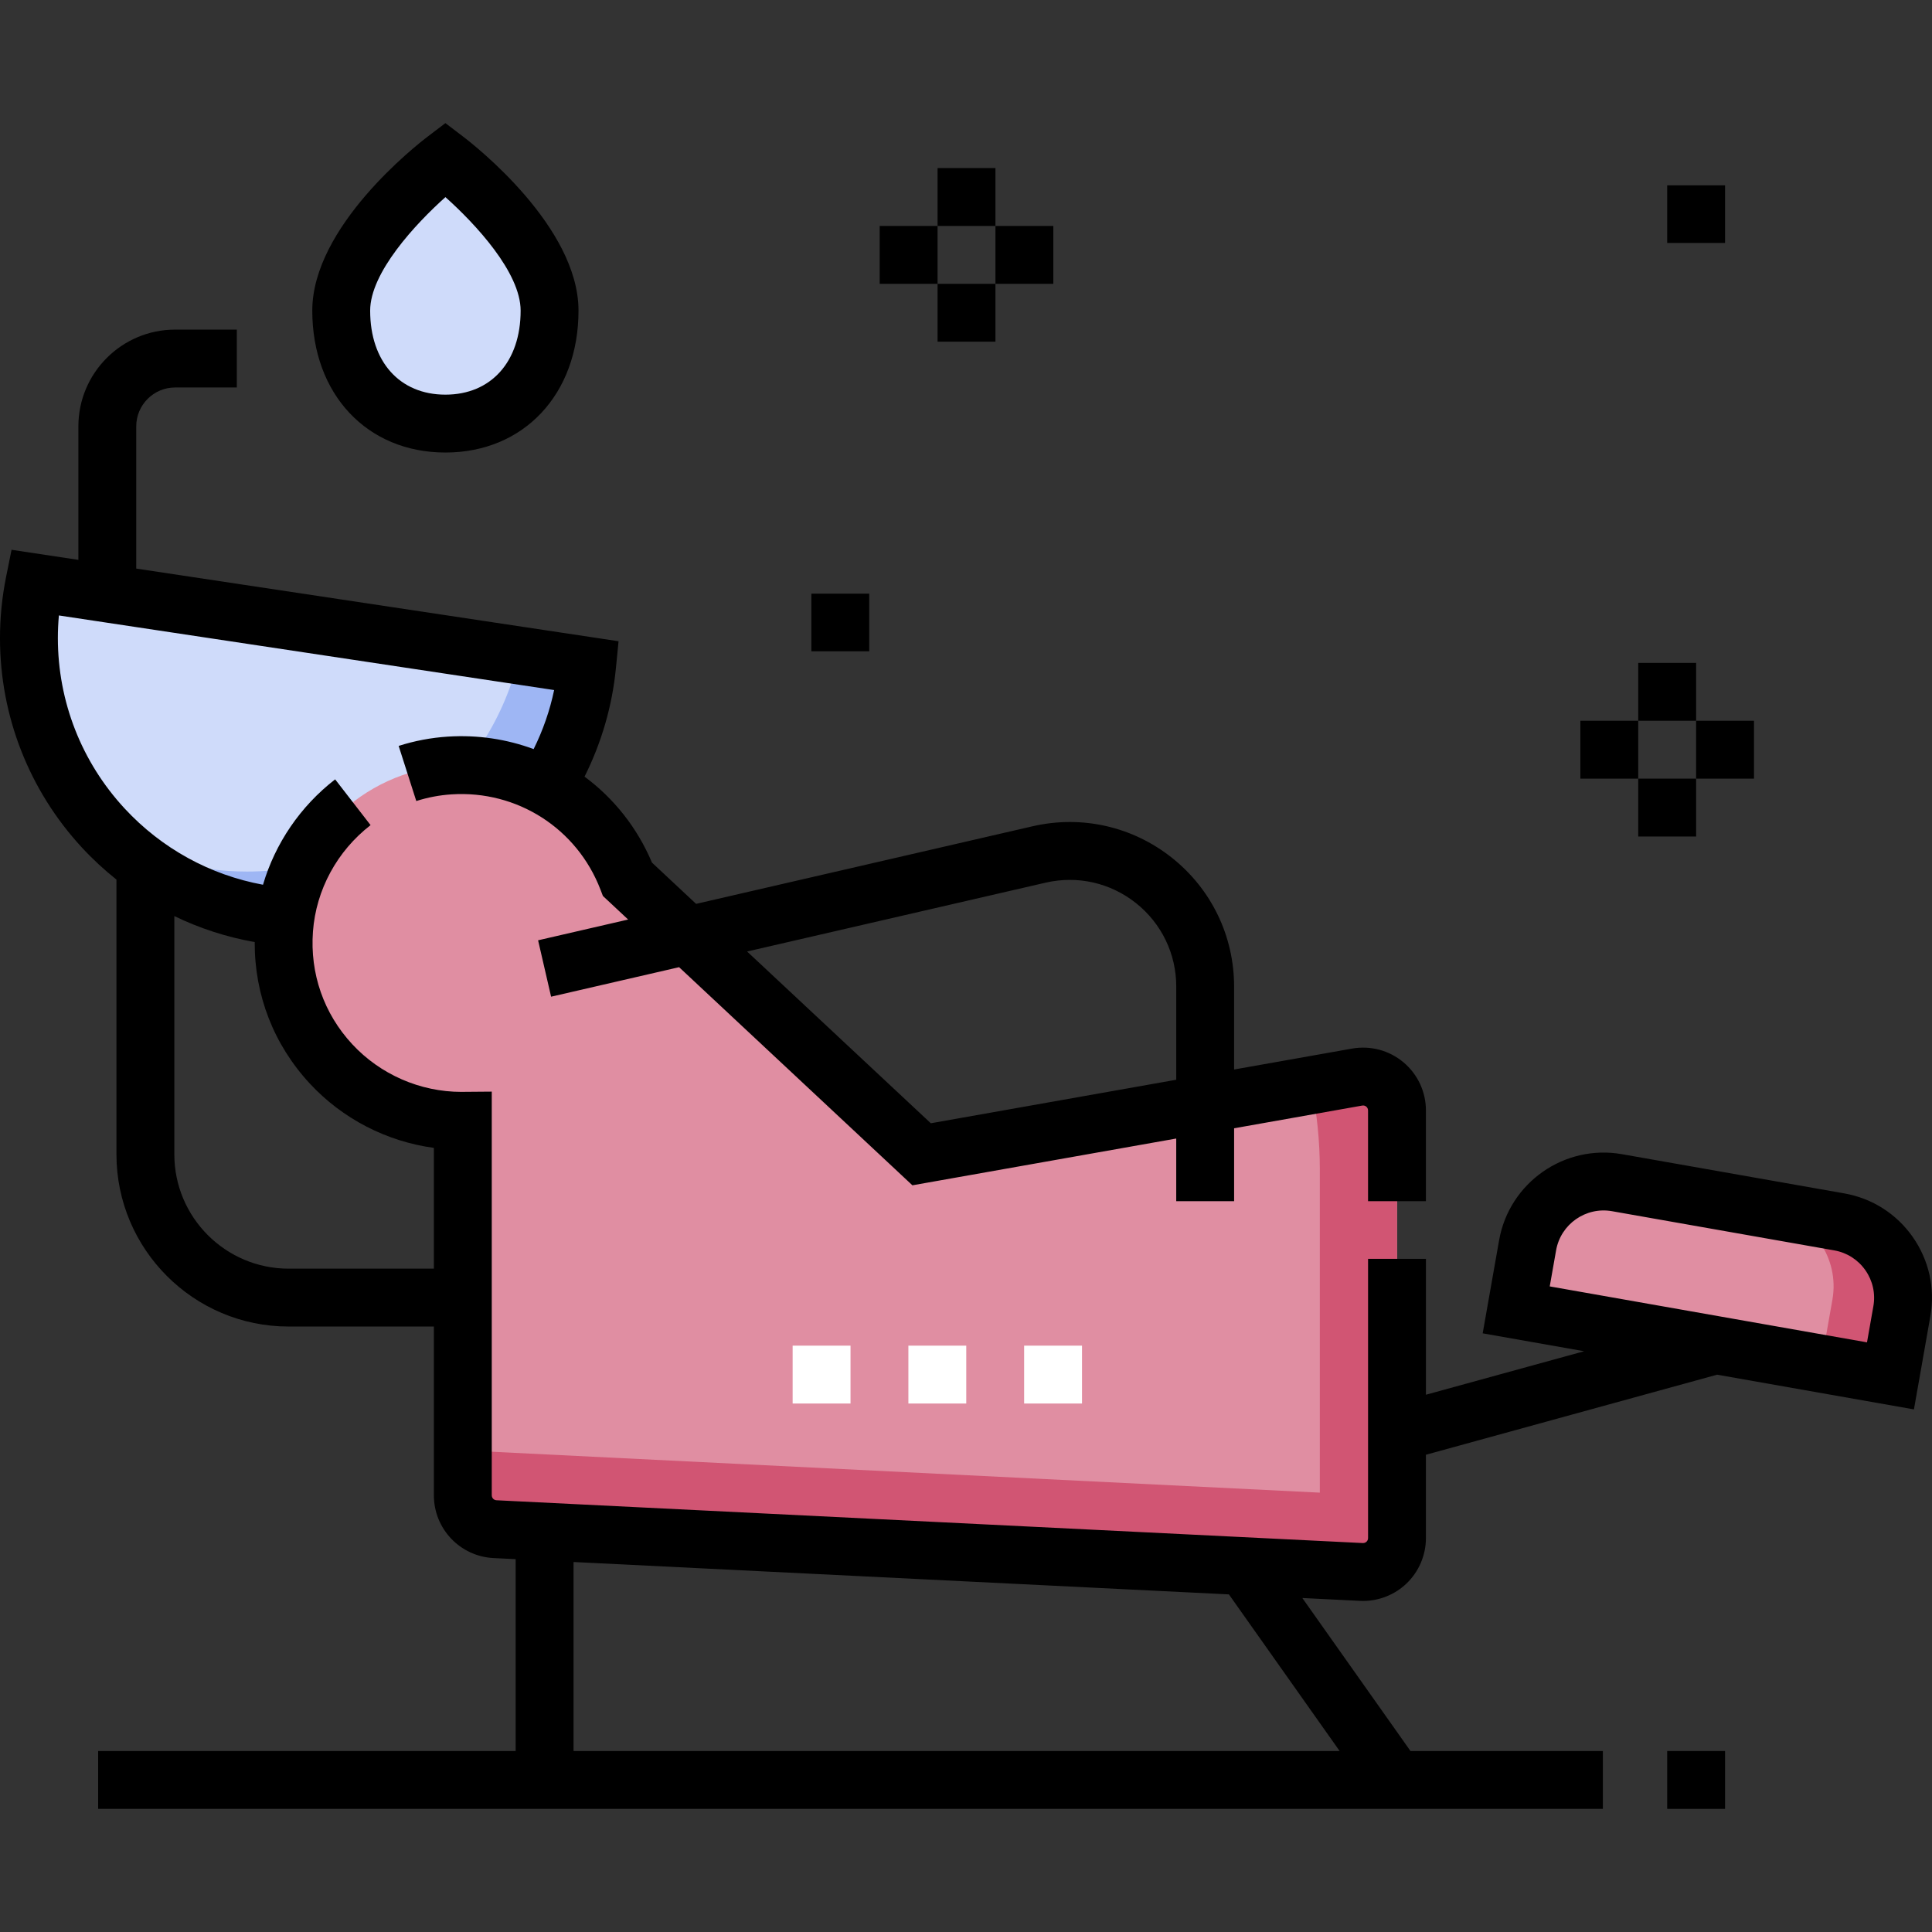 <!-- icon666.com - MILLIONS OF FREE VECTOR ICONS --><svg id="Layer_1" enable-background="new 0 0 500.742 500.742" viewBox="0 0 500.742 500.742" xmlns="http://www.w3.org/2000/svg"><rect x="0" y="0" width="500.742" height="500.742" fill="#333333" stroke="none"/><g><g><path d="m8.937 150.976c-.939 4.657-1.437 9.474-1.437 14.407 0 40.046 32.464 72.51 72.51 72.51 37.627 0 68.554-28.662 72.154-65.342z" fill="#cfdbfa"/><path d="m134.608 169.906c-7.479 32.082-36.239 55.987-70.599 55.987-12.722 0-24.672-3.286-35.066-9.041 13.105 13.004 31.145 21.041 51.066 21.041 37.627 0 68.554-28.662 72.154-65.342z" fill="#9eb6f4"/><path d="m238.869 299.169-76.219-71.254c-6.973-18.198-25.14-30.855-46.081-29.516-22.755 1.456-41.241 19.729-42.935 42.467-2.016 27.055 19.338 49.631 45.966 49.631.119 0 .238-.006.357-.007v97.068c0 4.686 3.678 8.547 8.358 8.775l224.55 11.092c5.014.244 9.213-3.755 9.213-8.775v-110.843c0-5.45-4.91-9.585-10.281-8.658z" fill="#e08ea2"/><path d="m351.798 279.149-11.93 2.115c1.443 7.113 2.21 14.429 2.21 21.87v83.735l-222.121-10.972v11.662c0 4.686 3.678 8.547 8.358 8.775l224.55 11.092c5.014.244 9.213-3.755 9.213-8.775v-110.844c.001-5.45-4.909-9.585-10.28-8.658z" fill="#d15573"/><path d="m489.978 356.604-97.003-17.108 2.953-16.742c1.918-10.878 12.292-18.141 23.17-16.222l57.611 10.161c10.878 1.918 18.141 12.292 16.222 23.17z" fill="#e08ea2"/><path d="m458.708 313.693c10.878 1.918 18.141 12.292 16.222 23.17l-2.923 16.572 17.97 3.169 2.953-16.742c1.918-10.878-5.344-21.251-16.222-23.17z" fill="#d15573"/><path d="m142.44 80.51c0 18.655-12.088 29.278-27 29.278s-27-10.623-27-29.278 27-39.178 27-39.178 27 20.523 27 39.178z" fill="#cfdbfa"/></g><g><g><path d="m280.439 363.769h-15v-15h15zm-30 0h-15v-15h15zm-30 0h-15v-15h15z" fill="#fff"/></g><g><path d="m495.762 320.617c-4.213-6.017-10.518-10.034-17.751-11.31l-57.61-10.161c-14.934-2.633-29.224 7.372-31.858 22.306l-4.255 24.127 26.294 4.637-41.002 11.274v-35.222h-15v72.381c0 .456-.217.758-.399.931s-.506.368-.944.354l-224.555-11.093c-.687-.033-1.224-.597-1.224-1.284v-104.628l-7.562.062-.295.006c-10.699 0-21.013-4.5-28.296-12.346-7.383-7.954-11.002-18.334-10.19-29.228.805-10.795 6.247-20.842 14.934-27.565l-9.182-11.862c-9.036 6.994-15.541 16.602-18.7 27.313-13.715-2.524-26.276-9.404-35.879-19.78-11.148-12.044-17.288-27.722-17.288-44.145 0-1.957.089-3.917.265-5.87l128.36 19.335c-1.113 5.32-2.896 10.432-5.313 15.303-6.922-2.564-14.459-3.731-22.222-3.237-4.335.277-8.629 1.088-12.763 2.411l4.57 14.287c2.963-.948 6.041-1.529 9.149-1.728 17.007-1.097 32.517 8.844 38.6 24.714l.618 1.614 6.54 6.114-23.338 5.382 3.371 14.616 33.175-7.65 60.472 56.534 68.378-12.122v16.245h15v-18.904l33.21-5.888c.482-.083.839.108 1.048.284.208.176.457.489.457.983v23.524h15v-23.524c0-4.815-2.112-9.355-5.795-12.457-3.683-3.101-8.513-4.41-13.296-3.585l-30.624 5.429v-21.489c0-13.069-5.865-25.232-16.093-33.369-10.227-8.137-23.396-11.12-36.132-8.183l-87.215 20.112-11.438-10.693c-3.831-9.098-9.933-16.697-17.478-22.282 4.381-8.735 7.166-18.286 8.12-28.006l.696-7.088-125.007-18.83v-36.866c0-5.554 4.518-10.072 10.071-10.072h15.997v-15h-15.994c-13.824 0-25.071 11.247-25.071 25.072v34.606l-17.322-2.609-1.411 6.998c-1.052 5.216-1.585 10.562-1.585 15.889 0 20.213 7.557 39.509 21.278 54.334 2.775 2.998 5.76 5.746 8.907 8.256v71.218c0 24.604 20.018 44.622 44.622 44.622h37.649v43.744c0 8.698 6.806 15.843 15.488 16.266l5.708.282v49.725h-108.213v15h390v-15h-49.861l-28.032-39.653 14.954.739c.261.013.521.019.782.019 4.16 0 8.221-1.614 11.243-4.493 3.212-3.059 5.054-7.357 5.054-11.793v-21.603l75.471-20.751 51.013 8.997 4.254-24.127c1.276-7.235-.341-14.532-4.555-20.549zm-224.751-91.848c8.256-1.903 16.792.03 23.422 5.305 6.629 5.275 10.432 13.159 10.432 21.631v24.148l-63.612 11.277-47.62-44.518zm-196.203 100.045c-16.334 0-29.622-13.289-29.622-29.622v-61.757c6.569 3.178 13.57 5.454 20.832 6.735-.071 13.68 4.919 26.586 14.294 36.685 8.479 9.133 19.915 15.001 32.146 16.659v31.299h-37.65zm272.401 125.017h-198.556v-48.984l169.859 8.391zm138.336-115.271-1.65 9.355-82.23-14.503 1.649-9.355c1.197-6.787 7.697-11.333 14.481-10.139l57.61 10.161c3.288.58 6.154 2.405 8.069 5.141 1.916 2.735 2.651 6.052 2.071 9.34z"/><path d="m115.439 117.288c20.313 0 34.5-15.124 34.5-36.778 0-21.747-26.895-42.818-29.962-45.149l-4.538-3.45-4.538 3.45c-3.067 2.331-29.962 23.402-29.962 45.149 0 21.654 14.187 36.778 34.5 36.778zm.007-66.196c7.752 6.922 19.493 19.516 19.493 29.417 0 13.23-7.654 21.778-19.5 21.778s-19.5-8.548-19.5-21.778c0-9.859 11.756-22.48 19.507-29.417z"/><path d="m432.106 453.831h15v15h-15z"/><g><g><path d="m243.002 43.56h15v15h-15z"/></g><g><path d="m243.002 73.56h15v15h-15z"/></g><g><path d="m258.002 58.56h15v15h-15z"/></g><g><path d="m228.002 58.56h15v15h-15z"/></g></g><g><g><path d="m424.606 171.811h15v15h-15z"/></g><g><path d="m424.606 201.811h15v15h-15z"/></g><g><path d="m439.606 186.811h15v15h-15z"/></g><g><path d="m409.606 186.811h15v15h-15z"/></g></g><path d="m210.291 153.863h15v14.938h-15z"/><path d="m432.106 48.033h15v14.938h-15z"/></g></g></g></svg>